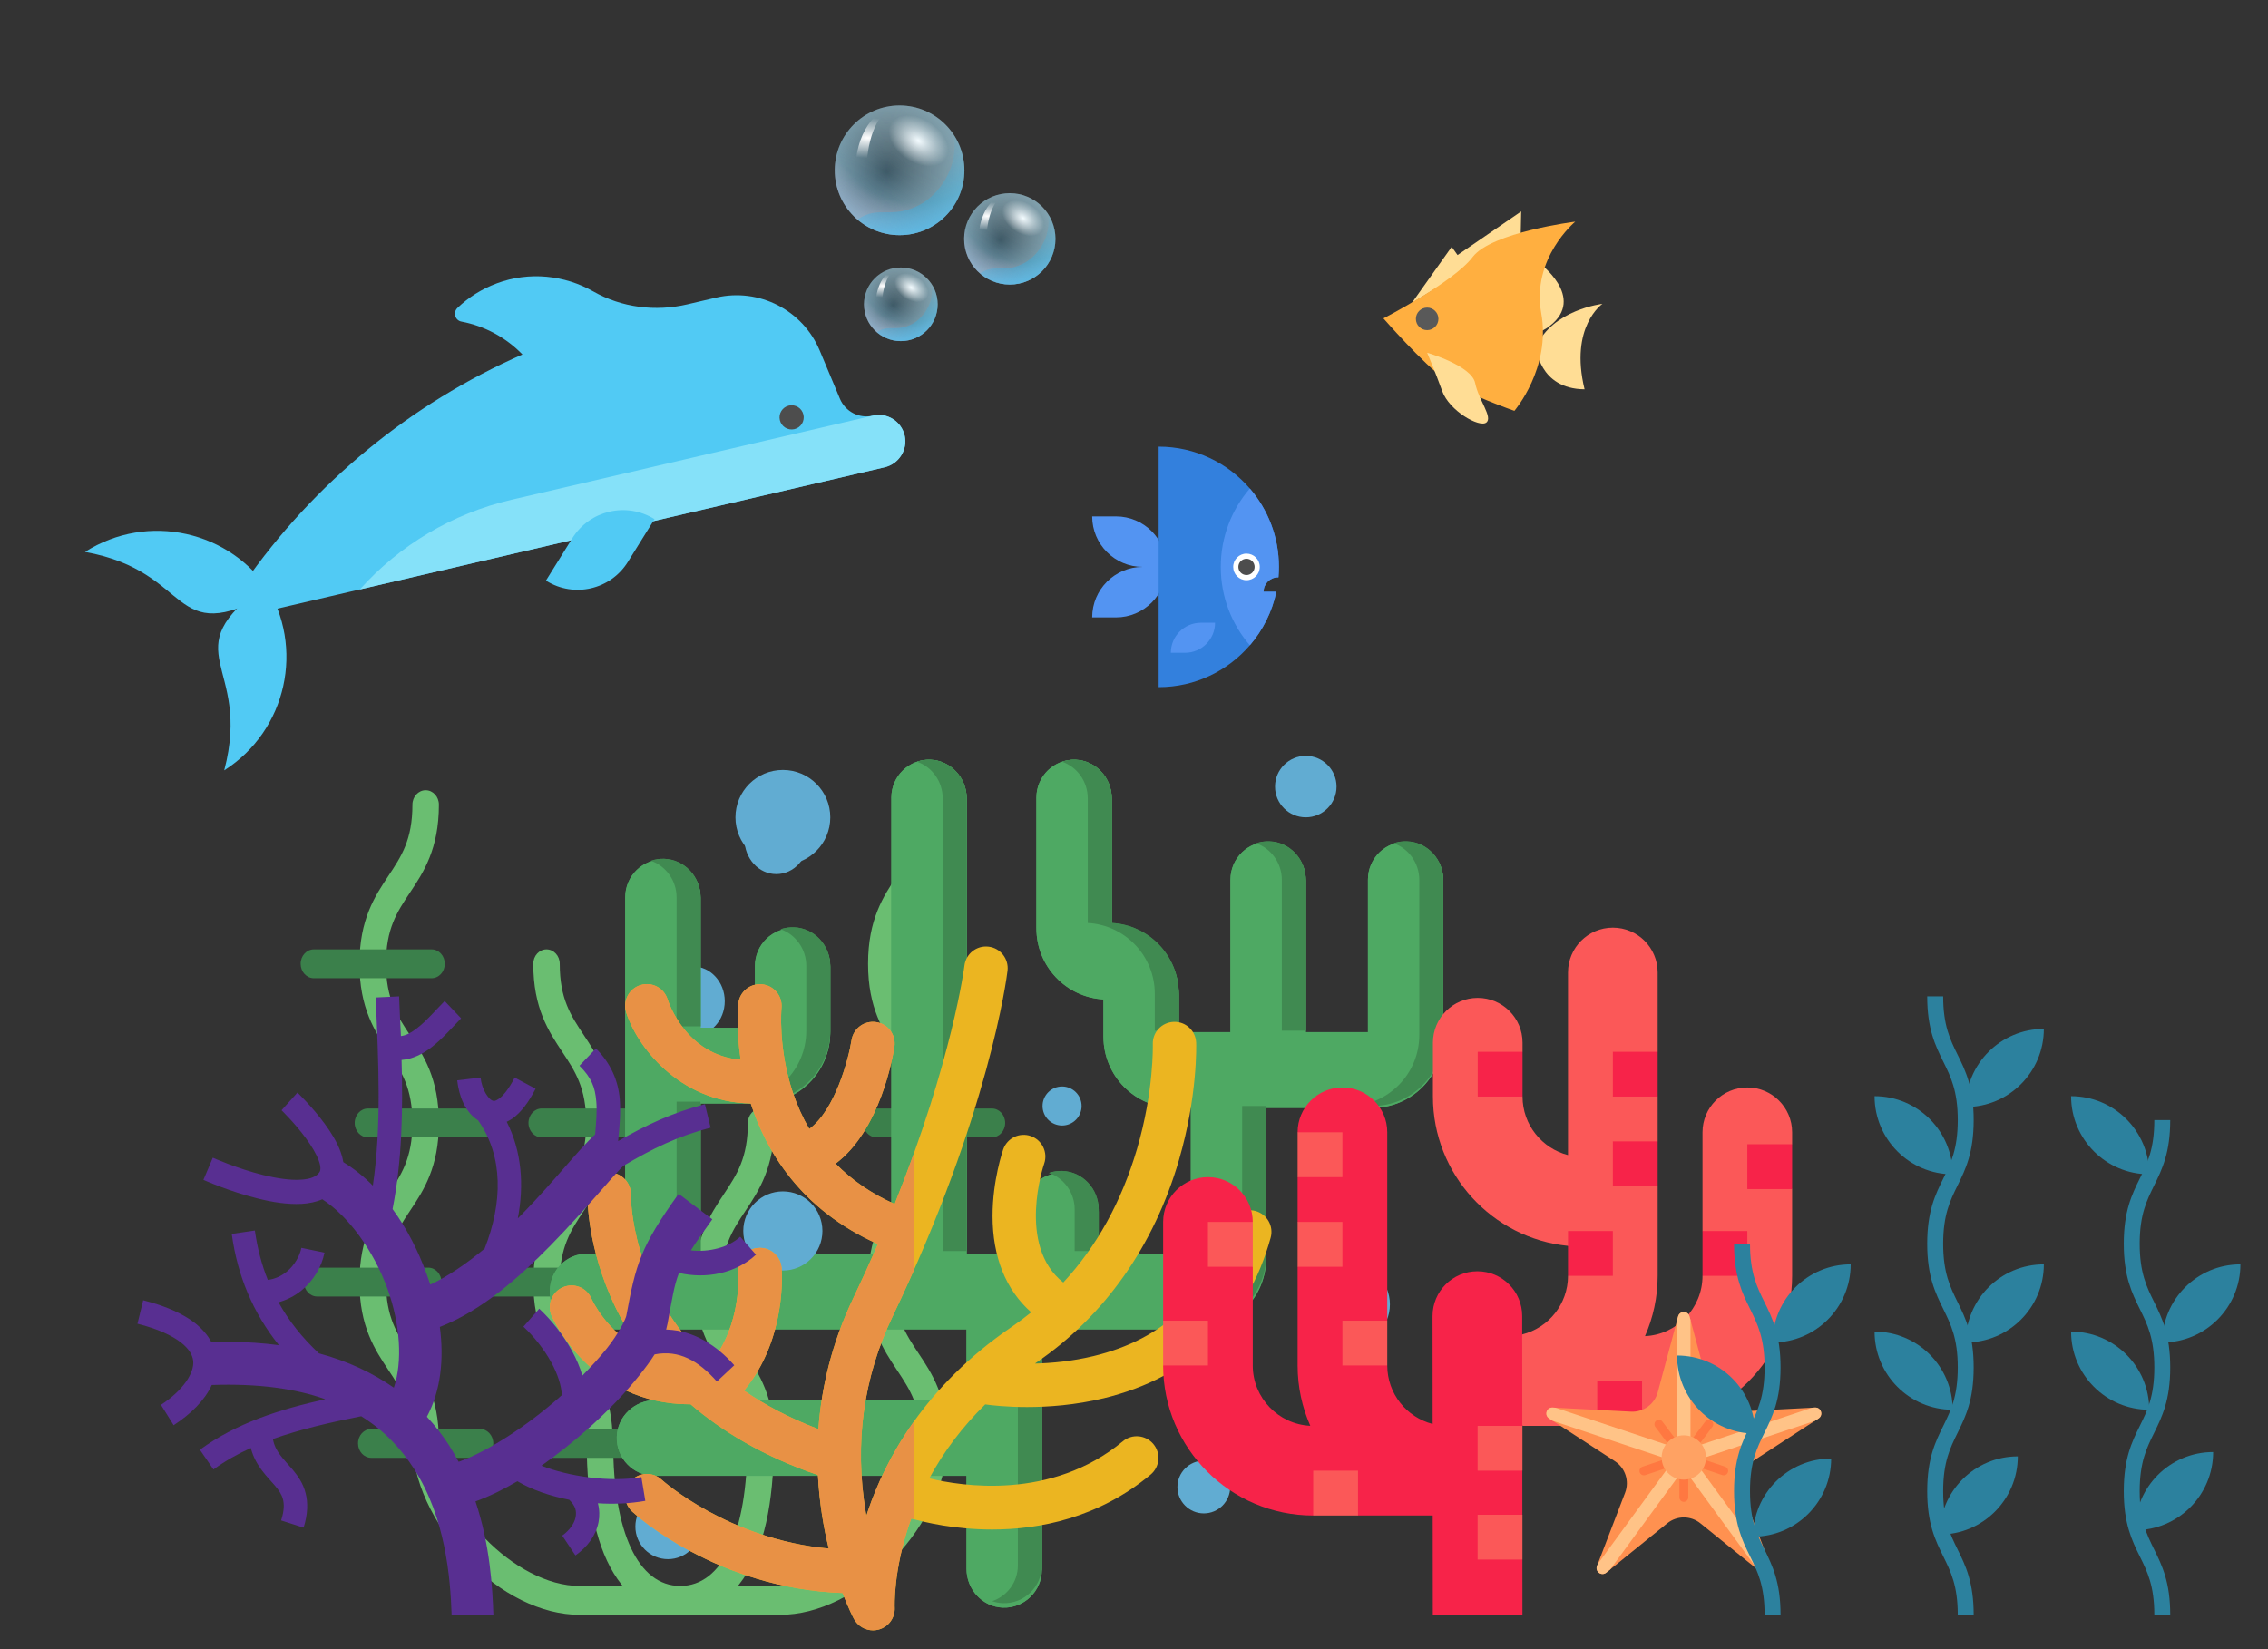<svg width="66" height="48" viewBox="0 0 66 48" fill="none" xmlns="http://www.w3.org/2000/svg">
<rect x="0" y="0" width="66" height="48" fill="#333333" stroke="none"/>
<g clip-path="url(#clip0_55_680)">
<path d="M20.165 30.15C20.676 30.15 21.091 29.698 21.091 29.14C21.091 28.582 20.676 28.129 20.165 28.129C19.653 28.129 19.238 28.582 19.238 29.14C19.238 29.698 19.653 30.15 20.165 30.15Z" fill="#61ACD2"/>
<path d="M22.592 25.441C23.103 25.441 23.518 24.989 23.518 24.431C23.518 23.872 23.103 23.42 22.592 23.42C22.08 23.42 21.665 23.872 21.665 24.431C21.665 24.989 22.08 25.441 22.592 25.441Z" fill="#61ACD2"/>
<path d="M22.148 42.368C21.936 42.368 21.763 42.18 21.763 41.948C21.763 40.926 21.44 40.441 21.066 39.879C20.671 39.284 20.223 38.611 20.223 37.316C20.223 36.022 20.671 35.348 21.066 34.754C21.44 34.191 21.763 33.706 21.763 32.684C21.763 32.452 21.936 32.264 22.148 32.264C22.361 32.264 22.533 32.452 22.533 32.684C22.533 33.979 22.085 34.653 21.69 35.247C21.316 35.809 20.993 36.295 20.993 37.316C20.993 38.338 21.316 38.823 21.69 39.385C22.085 39.98 22.533 40.654 22.533 41.948C22.533 42.18 22.361 42.368 22.148 42.368Z" fill="#6ABE71"/>
<path d="M17.444 42.368C17.232 42.368 17.059 42.18 17.059 41.948C17.059 40.926 16.736 40.441 16.362 39.879C15.967 39.284 15.519 38.611 15.519 37.316C15.519 36.022 15.967 35.348 16.362 34.754C16.736 34.191 17.059 33.706 17.059 32.684C17.059 31.663 16.736 31.177 16.362 30.615C15.967 30.02 15.519 29.347 15.519 28.052C15.519 27.82 15.691 27.632 15.904 27.632C16.116 27.632 16.289 27.82 16.289 28.052C16.289 29.074 16.612 29.559 16.986 30.122C17.381 30.716 17.829 31.39 17.829 32.684C17.829 33.979 17.381 34.653 16.986 35.247C16.612 35.809 16.289 36.295 16.289 37.316C16.289 38.338 16.612 38.823 16.986 39.385C17.381 39.98 17.829 40.654 17.829 41.948C17.829 42.18 17.657 42.368 17.444 42.368Z" fill="#6ABE71"/>
<path d="M12.387 42.368C12.174 42.368 12.002 42.18 12.002 41.948C12.002 40.926 11.679 40.441 11.305 39.879C10.909 39.284 10.461 38.611 10.461 37.316C10.461 36.022 10.909 35.348 11.305 34.754C11.679 34.191 12.002 33.706 12.002 32.684C12.002 31.663 11.679 31.177 11.305 30.615C10.909 30.02 10.461 29.347 10.461 28.052C10.461 26.758 10.909 26.084 11.305 25.489C11.679 24.927 12.002 24.442 12.002 23.42C12.002 23.188 12.174 23 12.387 23C12.6 23 12.772 23.188 12.772 23.42C12.772 24.714 12.324 25.388 11.928 25.983C11.554 26.545 11.232 27.03 11.232 28.052C11.232 29.074 11.554 29.559 11.928 30.122C12.324 30.716 12.772 31.39 12.772 32.684C12.772 33.979 12.324 34.653 11.928 35.247C11.554 35.809 11.232 36.295 11.232 37.316C11.232 38.338 11.554 38.823 11.928 39.385C12.324 39.98 12.772 40.654 12.772 41.948C12.772 42.18 12.6 42.368 12.387 42.368Z" fill="#6ABE71"/>
<path d="M22.706 47H16.866C15.764 47 14.561 46.406 13.566 45.369C12.587 44.349 12.002 43.07 12.002 41.948C12.002 41.716 12.174 41.528 12.387 41.528C12.6 41.528 12.772 41.716 12.772 41.948C12.772 43.877 14.991 46.16 16.866 46.16H22.706C22.919 46.16 23.092 46.348 23.092 46.58C23.092 46.812 22.919 47 22.706 47Z" fill="#6ABE71"/>
<path d="M27.186 42.368C26.973 42.368 26.801 42.18 26.801 41.948C26.801 40.926 26.478 40.441 26.104 39.879C25.709 39.284 25.261 38.611 25.261 37.316C25.261 36.022 25.709 35.348 26.104 34.754C26.478 34.191 26.801 33.706 26.801 32.684C26.801 31.663 26.478 31.177 26.104 30.615C25.709 30.02 25.261 29.347 25.261 28.052C25.261 26.758 25.709 26.084 26.104 25.489C26.478 24.927 26.801 24.442 26.801 23.42C26.801 23.188 26.973 23 27.186 23C27.399 23 27.571 23.188 27.571 23.42C27.571 24.714 27.123 25.388 26.727 25.983C26.354 26.545 26.031 27.03 26.031 28.052C26.031 29.074 26.354 29.559 26.727 30.122C27.123 30.716 27.571 31.39 27.571 32.684C27.571 33.979 27.123 34.653 26.727 35.247C26.354 35.809 26.031 36.295 26.031 37.316C26.031 38.338 26.354 38.823 26.727 39.385C27.123 39.98 27.571 40.654 27.571 41.948C27.571 42.18 27.399 42.368 27.186 42.368Z" fill="#6ABE71"/>
<path d="M22.706 47C22.494 47 22.321 46.812 22.321 46.58C22.321 46.348 22.494 46.16 22.706 46.16C24.581 46.16 26.801 43.877 26.801 41.948C26.801 41.716 26.973 41.528 27.186 41.528C27.399 41.528 27.571 41.716 27.571 41.948C27.571 43.07 26.986 44.349 26.006 45.369C25.012 46.406 23.809 47 22.706 47Z" fill="#6ABE71"/>
<path d="M19.796 47C19.584 47 19.411 46.812 19.411 46.58C19.411 46.348 19.584 46.16 19.796 46.16C21.019 46.16 21.748 44.605 21.748 42.001C21.748 41.769 21.921 41.581 22.133 41.581C22.346 41.581 22.518 41.769 22.518 42.001C22.518 43.769 22.219 45.1 21.627 45.955C20.998 46.864 20.21 47 19.796 47Z" fill="#6ABE71"/>
<path d="M19.796 47C19.382 47 18.594 46.864 17.966 45.955C17.374 45.1 17.074 43.769 17.074 42.001C17.074 41.769 17.246 41.581 17.459 41.581C17.672 41.581 17.844 41.769 17.844 42.001C17.844 44.605 18.574 46.16 19.796 46.16C20.009 46.16 20.181 46.348 20.181 46.58C20.181 46.812 20.009 47 19.796 47Z" fill="#6ABE71"/>
<path d="M13.97 42.431H10.804C10.591 42.431 10.419 42.243 10.419 42.011C10.419 41.779 10.591 41.591 10.804 41.591H13.97C14.182 41.591 14.355 41.779 14.355 42.011C14.355 42.243 14.182 42.431 13.97 42.431Z" fill="#3B804B"/>
<path d="M12.462 37.736H9.231C9.018 37.736 8.846 37.548 8.846 37.316C8.846 37.084 9.018 36.896 9.231 36.896H12.462C12.674 36.896 12.847 37.084 12.847 37.316C12.847 37.548 12.674 37.736 12.462 37.736Z" fill="#3B804B"/>
<path d="M14.067 33.104H10.707C10.494 33.104 10.322 32.916 10.322 32.684C10.322 32.452 10.494 32.264 10.707 32.264H14.067C14.28 32.264 14.452 32.452 14.452 32.684C14.452 32.916 14.28 33.104 14.067 33.104Z" fill="#3B804B"/>
<path d="M12.559 28.472H9.134C8.921 28.472 8.749 28.284 8.749 28.052C8.749 27.82 8.921 27.632 9.134 27.632H12.559C12.772 27.632 12.944 27.82 12.944 28.052C12.944 28.284 12.772 28.472 12.559 28.472Z" fill="#3B804B"/>
<path d="M23.731 42.431H20.566C20.353 42.431 20.18 42.243 20.18 42.011C20.18 41.779 20.353 41.591 20.566 41.591H23.731C23.944 41.591 24.116 41.779 24.116 42.011C24.116 42.243 23.944 42.431 23.731 42.431Z" fill="#3B804B"/>
<path d="M22.223 37.736H18.992C18.78 37.736 18.607 37.548 18.607 37.316C18.607 37.084 18.78 36.896 18.992 36.896H22.223C22.436 36.896 22.608 37.084 22.608 37.316C22.608 37.548 22.436 37.736 22.223 37.736Z" fill="#3B804B"/>
<path d="M19.027 42.431H15.861C15.649 42.431 15.476 42.243 15.476 42.011C15.476 41.779 15.649 41.591 15.861 41.591H19.027C19.24 41.591 19.412 41.779 19.412 42.011C19.412 42.243 19.24 42.431 19.027 42.431Z" fill="#3B804B"/>
<path d="M17.519 37.736H14.288C14.076 37.736 13.903 37.548 13.903 37.316C13.903 37.084 14.076 36.896 14.288 36.896H17.519C17.732 36.896 17.904 37.084 17.904 37.316C17.904 37.548 17.732 37.736 17.519 37.736Z" fill="#3B804B"/>
<path d="M19.124 33.104H15.764C15.551 33.104 15.379 32.916 15.379 32.684C15.379 32.452 15.551 32.264 15.764 32.264H19.124C19.337 32.264 19.509 32.452 19.509 32.684C19.509 32.916 19.337 33.104 19.124 33.104Z" fill="#3B804B"/>
<path d="M28.769 42.431H25.603C25.39 42.431 25.218 42.243 25.218 42.011C25.218 41.779 25.39 41.591 25.603 41.591H28.769C28.982 41.591 29.154 41.779 29.154 42.011C29.154 42.243 28.982 42.431 28.769 42.431Z" fill="#3B804B"/>
<path d="M27.261 37.736H24.03C23.818 37.736 23.645 37.548 23.645 37.316C23.645 37.084 23.818 36.896 24.03 36.896H27.261C27.474 36.896 27.646 37.084 27.646 37.316C27.646 37.548 27.474 37.736 27.261 37.736Z" fill="#3B804B"/>
<path d="M28.866 33.104H25.506C25.293 33.104 25.121 32.916 25.121 32.684C25.121 32.452 25.293 32.264 25.506 32.264H28.866C29.079 32.264 29.251 32.452 29.251 32.684C29.251 32.916 29.079 33.104 28.866 33.104Z" fill="#3B804B"/>
<path d="M28.672 42.431H25.506C25.293 42.431 25.121 42.243 25.121 42.011C25.121 41.779 25.293 41.591 25.506 41.591H28.672C28.884 41.591 29.057 41.779 29.057 42.011C29.057 42.243 28.884 42.431 28.672 42.431Z" fill="#3B804B"/>
<path d="M27.164 37.736H23.933C23.72 37.736 23.548 37.548 23.548 37.316C23.548 37.084 23.72 36.896 23.933 36.896H27.164C27.376 36.896 27.549 37.084 27.549 37.316C27.549 37.548 27.376 37.736 27.164 37.736Z" fill="#3B804B"/>
</g>
<path d="M16 37.601C16 38.204 16.486 38.692 17.085 38.692H27.441H28.126V40.751H19.07C18.476 40.751 17.97 41.216 17.949 41.813C17.927 42.44 18.426 42.955 19.044 42.955H28.126V45.663C28.126 46.261 28.588 46.769 29.182 46.791C29.805 46.813 30.318 46.311 30.318 45.69V38.692H34.784C35.922 38.692 36.846 37.764 36.846 36.62V32.246H39.938C41.077 32.246 42 31.318 42 30.173V25.629C42 25.031 41.538 24.523 40.944 24.501C40.32 24.479 39.808 24.98 39.808 25.602V30.042H37.999V25.629C37.999 25.031 37.537 24.523 36.943 24.501C36.32 24.479 35.807 24.98 35.807 25.602V30.042H34.303V28.96C34.303 27.855 33.438 26.949 32.352 26.891V23.241C32.352 22.644 31.89 22.135 31.296 22.114C30.672 22.092 30.16 22.593 30.16 23.215V27.019C30.16 28.124 31.025 29.03 32.111 29.088V30.173C32.111 31.318 33.034 32.246 34.172 32.246H34.654V36.489H31.972V35.272C31.972 34.675 31.51 34.166 30.916 34.145C30.292 34.123 29.78 34.624 29.78 35.246V36.489H28.256H28.131V23.241C28.131 22.644 27.668 22.135 27.074 22.114C26.451 22.092 25.939 22.593 25.939 23.215V36.489H20.387V32.118H22.099C23.238 32.118 24.161 31.19 24.161 30.045V28.144C24.161 27.546 23.699 27.038 23.105 27.016C22.482 26.994 21.969 27.495 21.969 28.117V29.914H20.387V26.14C20.387 25.543 19.925 25.034 19.331 25.013C18.707 24.991 18.195 25.492 18.195 26.114V36.489H17.085C16.486 36.489 16 36.977 16 37.579V37.601Z" fill="#4EA963"/>
<path d="M20.387 32.064H19.689V36.413H20.387V32.064Z" fill="#408A51"/>
<path d="M37.302 25.608V29.999H37.999V25.608C37.999 25.014 37.537 24.508 36.943 24.487C36.806 24.482 36.676 24.503 36.554 24.544C36.992 24.695 37.302 25.122 37.302 25.608Z" fill="#408A51"/>
<path d="M31.274 35.202V36.412H31.972V35.202C31.972 34.608 31.509 34.102 30.916 34.081C30.779 34.076 30.648 34.097 30.526 34.138C30.964 34.289 31.274 34.716 31.274 35.202Z" fill="#408A51"/>
<path d="M27.433 23.234V36.412H27.558H28.13V23.234C28.13 22.639 27.668 22.133 27.074 22.112C26.938 22.107 26.807 22.129 26.685 22.17C27.123 22.32 27.433 22.747 27.433 23.234Z" fill="#408A51"/>
<path d="M31.654 23.234V26.864C32.74 26.922 33.605 27.823 33.605 28.922V29.999H34.303V28.922C34.303 27.823 33.437 26.922 32.352 26.864V23.234C32.352 22.639 31.89 22.133 31.296 22.112C31.159 22.107 31.029 22.129 30.907 22.17C31.345 22.32 31.654 22.747 31.654 23.234Z" fill="#408A51"/>
<path d="M36.148 36.543C36.148 37.681 35.225 38.604 34.086 38.604H34.784C35.922 38.604 36.846 37.681 36.846 36.543V32.191H36.148V36.543Z" fill="#408A51"/>
<path d="M40.944 24.487C40.807 24.482 40.676 24.503 40.555 24.544C40.993 24.695 41.302 25.122 41.302 25.608V30.129C41.302 31.268 40.379 32.191 39.241 32.191H39.938C41.077 32.191 42 31.268 42 30.129V25.608C42 25.014 41.538 24.508 40.944 24.487Z" fill="#408A51"/>
<path d="M23.463 28.11V30.002C23.463 31.141 22.54 32.064 21.402 32.064H22.099C23.238 32.064 24.161 31.141 24.161 30.002V28.11C24.161 27.516 23.699 27.01 23.105 26.989C22.968 26.984 22.838 27.006 22.716 27.046C23.154 27.197 23.463 27.624 23.463 28.11Z" fill="#408A51"/>
<path d="M19.689 26.117V29.872H20.387V26.117C20.387 25.523 19.925 25.017 19.331 24.996C19.194 24.991 19.063 25.012 18.942 25.053C19.379 25.204 19.689 25.631 19.689 26.117Z" fill="#408A51"/>
<path d="M29.62 45.566C29.62 46.049 29.307 46.457 28.873 46.603C28.971 46.637 29.074 46.657 29.182 46.661C29.805 46.683 30.318 46.184 30.318 45.566V38.604H29.62V45.566Z" fill="#408A51"/>
<path d="M16 37.601C16 38.204 16.486 38.692 17.085 38.692H27.441H28.126V40.751H19.07C18.476 40.751 17.97 41.216 17.949 41.813C17.927 42.44 18.426 42.955 19.044 42.955H28.126V45.663C28.126 46.261 28.588 46.769 29.182 46.791C29.805 46.813 30.318 46.311 30.318 45.69V38.692H34.784C35.922 38.692 36.846 37.764 36.846 36.62V32.246H39.938C41.077 32.246 42 31.318 42 30.173V25.629C42 25.031 41.538 24.523 40.944 24.501C40.32 24.479 39.808 24.98 39.808 25.602V30.042H37.999V25.629C37.999 25.031 37.537 24.523 36.943 24.501C36.32 24.479 35.807 24.98 35.807 25.602V30.042H34.303V28.96C34.303 27.855 33.438 26.949 32.352 26.891V23.241C32.352 22.644 31.89 22.135 31.296 22.114C30.672 22.092 30.16 22.593 30.16 23.215V27.019C30.16 28.124 31.025 29.03 32.111 29.088V30.173C32.111 31.318 33.034 32.246 34.172 32.246H34.654V36.489H31.972V35.272C31.972 34.675 31.51 34.166 30.916 34.145C30.292 34.123 29.78 34.624 29.78 35.246V36.489H28.256H28.131V23.241C28.131 22.644 27.668 22.135 27.074 22.114C26.451 22.092 25.939 22.593 25.939 23.215V36.489H20.387V32.118H22.099C23.238 32.118 24.161 31.19 24.161 30.045V28.144C24.161 27.546 23.699 27.038 23.105 27.016C22.482 26.994 21.969 27.495 21.969 28.117V29.914H20.387V26.14C20.387 25.543 19.925 25.034 19.331 25.013C18.707 24.991 18.195 25.492 18.195 26.114V36.489H17.085C16.486 36.489 16 36.977 16 37.579V37.601Z" fill="#4EA963"/>
<path d="M20.387 32.064H19.689V36.413H20.387V32.064Z" fill="#408A51"/>
<path d="M37.302 25.608V29.999H37.999V25.608C37.999 25.014 37.537 24.508 36.943 24.487C36.806 24.482 36.676 24.503 36.554 24.544C36.992 24.695 37.302 25.122 37.302 25.608Z" fill="#408A51"/>
<path d="M31.274 35.202V36.412H31.972V35.202C31.972 34.608 31.509 34.102 30.916 34.081C30.779 34.076 30.648 34.097 30.526 34.138C30.964 34.289 31.274 34.716 31.274 35.202Z" fill="#408A51"/>
<path d="M27.433 23.234V36.412H27.558H28.13V23.234C28.13 22.639 27.668 22.133 27.074 22.112C26.938 22.107 26.807 22.129 26.685 22.17C27.123 22.32 27.433 22.747 27.433 23.234Z" fill="#408A51"/>
<path d="M31.654 23.234V26.864C32.74 26.922 33.605 27.823 33.605 28.922V29.999H34.303V28.922C34.303 27.823 33.437 26.922 32.352 26.864V23.234C32.352 22.639 31.89 22.133 31.296 22.112C31.159 22.107 31.029 22.129 30.907 22.17C31.345 22.32 31.654 22.747 31.654 23.234Z" fill="#408A51"/>
<path d="M36.148 36.543C36.148 37.681 35.225 38.604 34.086 38.604H34.784C35.922 38.604 36.846 37.681 36.846 36.543V32.191H36.148V36.543Z" fill="#408A51"/>
<path d="M40.944 24.487C40.807 24.482 40.676 24.503 40.555 24.544C40.993 24.695 41.302 25.122 41.302 25.608V30.129C41.302 31.268 40.379 32.191 39.241 32.191H39.938C41.077 32.191 42 31.268 42 30.129V25.608C42 25.014 41.538 24.508 40.944 24.487Z" fill="#408A51"/>
<path d="M23.463 28.11V30.002C23.463 31.141 22.54 32.064 21.402 32.064H22.099C23.238 32.064 24.161 31.141 24.161 30.002V28.11C24.161 27.516 23.699 27.01 23.105 26.989C22.968 26.984 22.838 27.006 22.716 27.046C23.154 27.197 23.463 27.624 23.463 28.11Z" fill="#408A51"/>
<path d="M19.689 26.117V29.872H20.387V26.117C20.387 25.523 19.925 25.017 19.331 24.996C19.194 24.991 19.063 25.012 18.942 25.053C19.379 25.204 19.689 25.631 19.689 26.117Z" fill="#408A51"/>
<path d="M29.62 45.566C29.62 46.049 29.307 46.457 28.873 46.603C28.971 46.637 29.074 46.657 29.182 46.661C29.805 46.683 30.318 46.184 30.318 45.566V38.604H29.62V45.566Z" fill="#408A51"/>
<path d="M22.782 25.169C23.544 25.169 24.162 24.552 24.162 23.79C24.162 23.027 23.544 22.41 22.782 22.41C22.02 22.41 21.402 23.027 21.402 23.79C21.402 24.552 22.02 25.169 22.782 25.169Z" fill="#61ACD2"/>
<path d="M35.032 44.048C35.455 44.048 35.799 43.704 35.799 43.281C35.799 42.857 35.455 42.513 35.032 42.513C34.608 42.513 34.264 42.857 34.264 43.281C34.264 43.704 34.608 44.048 35.032 44.048Z" fill="#61ACD2"/>
<path d="M30.907 32.759C31.22 32.759 31.475 32.505 31.475 32.191C31.475 31.878 31.22 31.623 30.907 31.623C30.593 31.623 30.339 31.878 30.339 32.191C30.339 32.505 30.593 32.759 30.907 32.759Z" fill="#61ACD2"/>
<path d="M37.999 23.789C38.493 23.789 38.894 23.389 38.894 22.895C38.894 22.401 38.493 22 37.999 22C37.505 22 37.104 22.401 37.104 22.895C37.104 23.389 37.505 23.789 37.999 23.789Z" fill="#61ACD2"/>
<path d="M19.438 45.38C19.962 45.38 20.387 44.955 20.387 44.431C20.387 43.907 19.962 43.483 19.438 43.483C18.914 43.483 18.49 43.907 18.49 44.431C18.49 44.955 18.914 45.38 19.438 45.38Z" fill="#61ACD2"/>
<path d="M39.241 39.171C39.907 39.171 40.447 38.631 40.447 37.965C40.447 37.299 39.907 36.759 39.241 36.759C38.575 36.759 38.035 37.299 38.035 37.965C38.035 38.631 38.575 39.171 39.241 39.171Z" fill="#61ACD2"/>
<path d="M22.782 36.98C23.418 36.98 23.933 36.464 23.933 35.828C23.933 35.192 23.418 34.676 22.782 34.676C22.145 34.676 21.63 35.192 21.63 35.828C21.63 36.464 22.145 36.98 22.782 36.98Z" fill="#61ACD2"/>
<g clip-path="url(#clip1_55_680)">
<path d="M16.379 37.468C16.699 37.328 17.07 37.473 17.209 37.793C17.233 37.846 17.65 38.75 18.628 39.262C18.336 38.85 18.105 38.447 17.924 38.075C17.064 36.303 17.095 34.804 17.097 34.741C17.107 34.392 17.397 34.116 17.746 34.127C18.094 34.137 18.369 34.428 18.359 34.776C18.358 34.813 18.323 37.475 20.669 39.683C21.602 38.571 21.487 37.03 21.485 37.007C21.455 36.66 21.71 36.355 22.056 36.323C22.404 36.291 22.711 36.547 22.743 36.894C22.751 36.981 22.913 38.955 21.652 40.475C22.255 40.891 22.971 41.273 23.816 41.595C23.902 40.412 24.194 39.114 24.834 37.776C25.091 37.237 25.329 36.715 25.549 36.209C23.282 35.206 22.288 33.471 21.854 32.138C21.852 32.13 21.85 32.123 21.847 32.116C19.737 32.08 18.508 30.405 18.221 29.46C18.119 29.127 18.307 28.772 18.64 28.671C18.974 28.569 19.326 28.756 19.428 29.089C19.45 29.161 19.961 30.711 21.553 30.845C21.417 29.916 21.482 29.25 21.486 29.211C21.522 28.865 21.831 28.614 22.177 28.649C22.524 28.684 22.776 28.993 22.742 29.34C22.741 29.351 22.636 30.491 23.069 31.79C23.197 32.174 23.359 32.53 23.551 32.86C24.301 32.306 24.693 30.829 24.78 30.276C24.833 29.932 25.154 29.696 25.499 29.749C25.844 29.801 26.081 30.124 26.028 30.468C25.984 30.752 25.616 32.897 24.316 33.868C24.789 34.35 25.363 34.743 26.035 35.043C27.714 30.859 28.062 28.136 28.066 28.104C28.108 27.758 28.422 27.512 28.768 27.553C29.115 27.594 29.361 27.909 29.32 28.255C29.3 28.422 28.795 32.421 25.973 38.321C25.123 40.097 24.861 42.011 25.193 44.01C25.199 44.046 25.205 44.082 25.212 44.117C25.227 44.068 25.244 44.018 25.261 43.968C25.763 42.487 26.895 40.358 29.436 38.623C29.634 38.488 29.825 38.345 30.009 38.196C29.271 37.544 28.884 36.587 28.884 35.39C28.884 34.354 29.181 33.491 29.194 33.454C29.308 33.125 29.668 32.951 29.997 33.066C30.327 33.181 30.5 33.541 30.386 33.87C30.377 33.895 29.577 36.252 30.942 37.328C31.917 36.274 32.635 34.977 33.085 33.45C33.584 31.759 33.547 30.407 33.547 30.395C33.535 30.046 33.808 29.754 34.156 29.742C34.505 29.728 34.797 30.002 34.809 30.351C34.811 30.413 34.855 31.885 34.309 33.762C33.583 36.262 32.144 38.304 30.148 39.666C30.138 39.673 30.128 39.68 30.118 39.687C30.612 39.675 31.204 39.619 31.822 39.47C33.88 38.973 35.205 37.7 35.76 35.688C35.852 35.352 36.2 35.154 36.536 35.247C36.872 35.339 37.07 35.687 36.977 36.023C36.301 38.477 34.621 40.093 32.118 40.697C31.29 40.897 30.505 40.953 29.886 40.953C29.287 40.953 28.845 40.901 28.67 40.876C28.009 41.526 27.466 42.245 27.043 43.028C27.963 43.252 30.589 43.682 32.676 41.949C32.944 41.726 33.342 41.763 33.565 42.031C33.788 42.299 33.751 42.697 33.483 42.92C31.958 44.187 30.244 44.517 28.872 44.517C27.788 44.517 26.918 44.311 26.52 44.197C26.505 44.238 26.489 44.278 26.475 44.319C25.99 45.719 26.036 46.776 26.036 46.785C26.053 47.081 25.861 47.349 25.576 47.428C25.519 47.444 25.462 47.452 25.406 47.452C25.177 47.452 24.96 47.326 24.848 47.116C24.826 47.074 24.688 46.808 24.519 46.365C20.865 46.235 18.503 44.093 18.396 43.994C18.141 43.758 18.125 43.36 18.36 43.104C18.596 42.848 18.995 42.831 19.252 43.066C19.274 43.086 21.189 44.805 24.117 45.072C23.967 44.462 23.843 43.738 23.802 42.932C22.215 42.39 21.011 41.658 20.098 40.873C20.093 40.873 20.087 40.873 20.082 40.873C17.205 40.873 16.099 38.406 16.053 38.3C15.914 37.98 16.059 37.607 16.379 37.468Z" fill="#EBB521"/>
<path d="M16.379 37.468C16.699 37.328 17.07 37.473 17.209 37.793C17.233 37.846 17.65 38.75 18.628 39.262C18.336 38.85 18.105 38.447 17.924 38.075C17.064 36.303 17.095 34.804 17.097 34.741C17.107 34.392 17.397 34.116 17.746 34.127C18.094 34.137 18.369 34.428 18.359 34.776C18.358 34.813 18.323 37.475 20.669 39.683C21.602 38.571 21.487 37.03 21.485 37.007C21.455 36.66 21.71 36.355 22.056 36.323C22.404 36.291 22.711 36.547 22.743 36.894C22.751 36.981 22.913 38.955 21.652 40.475C22.255 40.891 22.971 41.273 23.816 41.595C23.902 40.412 24.194 39.114 24.834 37.776C25.092 37.237 25.329 36.715 25.549 36.209C23.282 35.206 22.288 33.471 21.854 32.138C21.852 32.131 21.85 32.123 21.847 32.116C19.737 32.08 18.508 30.405 18.221 29.46C18.119 29.127 18.307 28.772 18.64 28.671C18.974 28.569 19.326 28.756 19.428 29.089C19.45 29.161 19.961 30.711 21.553 30.845C21.417 29.916 21.482 29.25 21.486 29.211C21.522 28.865 21.831 28.614 22.177 28.649C22.524 28.684 22.776 28.993 22.742 29.34C22.741 29.351 22.636 30.491 23.069 31.79C23.197 32.174 23.359 32.53 23.551 32.86C24.301 32.306 24.693 30.829 24.78 30.276C24.833 29.932 25.154 29.696 25.499 29.749C25.844 29.801 26.081 30.124 26.028 30.468C25.984 30.752 25.616 32.897 24.316 33.868C24.789 34.35 25.363 34.743 26.035 35.044C26.239 34.536 26.423 34.051 26.589 33.589V36.983C26.397 37.417 26.192 37.863 25.973 38.321C25.123 40.097 24.861 42.011 25.193 44.01C25.199 44.046 25.205 44.082 25.211 44.118C25.227 44.068 25.244 44.018 25.261 43.968C25.512 43.225 25.922 42.321 26.589 41.384V44.217C26.565 44.21 26.541 44.204 26.52 44.197C26.505 44.238 26.489 44.278 26.475 44.319C25.99 45.719 26.036 46.776 26.036 46.785C26.053 47.081 25.861 47.349 25.576 47.428C25.519 47.444 25.462 47.452 25.406 47.452C25.177 47.452 24.96 47.326 24.848 47.116C24.826 47.074 24.688 46.808 24.519 46.365C20.865 46.235 18.503 44.093 18.396 43.994C18.141 43.758 18.125 43.36 18.36 43.104C18.596 42.848 18.995 42.831 19.252 43.066C19.274 43.086 21.189 44.805 24.117 45.072C23.967 44.462 23.843 43.738 23.802 42.932C22.215 42.39 21.011 41.658 20.098 40.873C20.093 40.873 20.087 40.873 20.082 40.873C17.205 40.873 16.099 38.406 16.053 38.3C15.914 37.98 16.059 37.607 16.379 37.468Z" fill="#E89145"/>
</g>
<g clip-path="url(#clip2_55_680)">
<path d="M43.003 29.044C43.723 29.044 44.307 29.628 44.307 30.348V30.613L43.652 31.275L44.307 31.917C44.307 32.736 44.871 33.426 45.63 33.62V28.304C45.63 27.584 46.214 27 46.935 27C47.655 27 48.239 27.584 48.239 28.304V30.613L47.594 31.275L48.239 31.917V33.221L47.536 33.884L48.239 34.526V37.134C48.239 37.758 48.107 38.352 47.87 38.89C48.8 38.846 49.544 38.075 49.544 37.134L50.174 36.522L49.544 35.83V32.956C49.544 32.236 50.127 31.652 50.848 31.652C51.568 31.652 52.152 32.236 52.152 32.956V33.304L51.478 33.971L52.152 34.609V37.134C52.152 39.542 50.193 41.501 47.785 41.501L47.13 40.898L46.481 41.501H44.304L44.304 41.48C44.303 41.48 44.301 41.48 44.3 41.48L42.928 40.145L44.297 38.84C45.062 38.649 45.63 37.957 45.63 37.134L46.29 36.551L45.63 36.262C43.426 36.043 41.699 34.178 41.699 31.917V30.348C41.699 29.628 42.282 29.044 43.003 29.044Z" fill="#FB5858"/>
<path d="M35.152 34.261C35.873 34.261 36.456 34.845 36.456 35.565L35.739 36.261L36.456 36.87V39.743C36.456 40.684 37.2 41.454 38.13 41.499C37.893 40.961 37.761 40.367 37.761 39.743V36.87L38.348 36.261L37.761 35.565V34.261L38.377 33.681L37.761 32.956C37.761 32.236 38.345 31.652 39.065 31.652C39.786 31.652 40.37 32.236 40.37 32.956V38.438L39.71 39.101L40.37 39.743C40.37 40.562 40.932 41.251 41.691 41.446L41.688 38.305C41.688 37.585 42.272 37.001 42.993 37.001C43.713 37.001 44.297 37.585 44.297 38.305L44.297 38.84L44.297 38.892C44.297 38.892 44.298 39.144 44.298 39.144L44.3 41.48V41.501H44.304L43.507 42.174L44.304 42.805H44.301L44.302 44.088H44.304L43.623 44.783L44.304 45.392H44.303L44.304 47H41.696L41.693 44.11H39.519L38.899 43.478L38.215 44.11C35.807 44.11 33.848 42.151 33.848 39.743L34.464 39.101L33.848 38.438V35.565C33.848 34.845 34.432 34.261 35.152 34.261Z" fill="#F72349"/>
<path d="M43 44.088H44.304V45.392H43V44.088Z" fill="#FB5858"/>
<path d="M38.215 42.805H39.519V44.11H38.215V42.805Z" fill="#FB5858"/>
<path d="M37.761 32.956H39.065V34.261H37.761V32.956Z" fill="#FB5858"/>
<path d="M37.761 35.565H39.065V36.87H37.761V35.565Z" fill="#FB5858"/>
<path d="M35.152 35.565H36.456V36.87H35.152V35.565Z" fill="#FB5858"/>
<path d="M33.848 38.439H35.152V39.743H33.848V38.439Z" fill="#FB5858"/>
<path d="M39.065 38.439H40.37V39.743H39.065V38.439Z" fill="#FB5858"/>
<path d="M43 41.501H44.304V42.805H43V41.501Z" fill="#FB5858"/>
<path d="M46.481 40.197H47.785V41.501H46.481V40.197Z" fill="#F72349"/>
<path d="M49.544 35.83H50.848V37.134H49.544V35.83Z" fill="#F72349"/>
<path d="M43.003 30.613H44.307V31.917H43.003V30.613Z" fill="#F72349"/>
<path d="M46.935 30.613H48.239V31.917H46.935V30.613Z" fill="#F72349"/>
<path d="M46.935 33.221H48.239V34.526H46.935V33.221Z" fill="#F72349"/>
<path d="M45.63 35.83H46.935V37.134H45.63V35.83Z" fill="#F72349"/>
<path d="M50.848 33.304H52.152V34.609H50.848V33.304Z" fill="#F72349"/>
<g clip-path="url(#clip3_55_680)">
<path d="M45.181 40.968L47.462 41.087C47.824 41.106 48.148 40.87 48.242 40.521L48.834 38.315C48.88 38.145 49.12 38.145 49.166 38.315L49.758 40.521C49.852 40.87 50.176 41.106 50.538 41.087L52.819 40.968C52.994 40.959 53.069 41.188 52.921 41.284L51.006 42.529C50.703 42.726 50.579 43.108 50.708 43.445L51.526 45.578C51.589 45.742 51.394 45.884 51.258 45.773L49.482 44.336C49.201 44.109 48.799 44.109 48.518 44.336L46.742 45.773C46.606 45.884 46.411 45.742 46.474 45.578L47.292 43.445C47.421 43.108 47.297 42.726 46.994 42.529L45.079 41.284C44.931 41.188 45.006 40.959 45.181 40.968Z" fill="#FF9150"/>
<path d="M47.798 42.689L48.79 42.356L48.171 41.531C48.128 41.474 48.14 41.393 48.197 41.35C48.254 41.308 48.335 41.319 48.377 41.376L49 42.206L49.623 41.376C49.666 41.319 49.746 41.307 49.803 41.35C49.86 41.393 49.872 41.474 49.829 41.531L49.21 42.356L50.202 42.689C50.27 42.712 50.306 42.785 50.284 42.853C50.266 42.907 50.215 42.941 50.161 42.941C50.148 42.941 50.134 42.938 50.12 42.934L49.129 42.601V43.583C49.129 43.654 49.071 43.712 49 43.712C48.929 43.712 48.871 43.654 48.871 43.583V42.601L47.88 42.934C47.866 42.938 47.852 42.941 47.839 42.941C47.785 42.941 47.734 42.907 47.716 42.853C47.694 42.785 47.73 42.712 47.798 42.689Z" fill="#FF7841"/>
<path d="M45.181 40.968L45.267 40.973L48.61 42.087C48.663 42.025 48.729 41.975 48.806 41.943V38.417L48.834 38.315C48.88 38.145 49.12 38.145 49.166 38.315L49.194 38.417V41.943C49.271 41.975 49.337 42.025 49.39 42.087L52.733 40.973L52.819 40.968C52.994 40.959 53.069 41.188 52.921 41.284L52.814 41.354L49.513 42.454C49.507 42.541 49.481 42.622 49.438 42.692C49.438 42.693 49.439 42.693 49.439 42.694L51.503 45.519L51.526 45.578C51.589 45.742 51.394 45.884 51.258 45.773L51.141 45.679L49.127 42.922C49.126 42.922 49.126 42.921 49.125 42.92C49.085 42.93 49.044 42.937 49 42.937C48.956 42.937 48.915 42.93 48.875 42.92C48.874 42.921 48.874 42.922 48.873 42.922L46.859 45.679L46.742 45.773C46.606 45.884 46.411 45.742 46.474 45.578L46.497 45.519L48.561 42.694C48.561 42.693 48.562 42.693 48.562 42.692C48.519 42.622 48.493 42.541 48.487 42.454L45.186 41.354L45.079 41.284C44.931 41.188 45.006 40.959 45.181 40.968Z" fill="#FFC387"/>
<path d="M49 43.066C48.644 43.066 48.355 42.778 48.355 42.421C48.355 42.065 48.644 41.776 49 41.776C49.356 41.776 49.645 42.065 49.645 42.421C49.645 42.778 49.356 43.066 49 43.066Z" fill="#FFA263"/>
</g>
</g>
<path d="M11.614 29C11.629 29.384 11.648 29.769 11.667 30.155C11.811 30.14 11.96 30.061 12.134 29.928C12.397 29.729 12.666 29.413 12.94 29.136L13.419 29.639C13.176 29.884 12.891 30.224 12.545 30.491C12.305 30.674 12.009 30.826 11.686 30.851C11.728 32.315 11.701 33.774 11.424 35.191C11.838 35.753 12.168 36.401 12.412 37.072C12.45 37.177 12.484 37.283 12.522 37.388C13.031 37.154 13.575 36.779 14.103 36.342C14.624 35.015 14.658 33.665 13.913 32.608C13.541 32.373 13.358 31.914 13.305 31.444L13.985 31.363C14.023 31.727 14.229 31.999 14.324 32.03C14.331 32.034 14.339 32.034 14.347 32.038L14.35 32.034C14.35 32.038 14.354 32.038 14.354 32.042C14.392 32.049 14.434 32.038 14.525 31.975C14.639 31.895 14.803 31.704 14.977 31.363L15.586 31.688C15.38 32.092 15.164 32.373 14.917 32.553C14.86 32.592 14.803 32.623 14.746 32.65C15.183 33.513 15.255 34.489 15.069 35.46C15.103 35.429 15.133 35.394 15.168 35.363C16.106 34.407 16.813 33.482 17.319 33.017C17.353 32.631 17.376 32.319 17.353 32.061C17.319 31.642 17.212 31.367 16.863 31.019L17.342 30.516C17.783 30.959 17.992 31.459 18.037 32.003C18.064 32.365 18.034 32.771 17.988 33.212C18.798 32.748 19.559 32.385 20.514 32.139L20.679 32.822C19.725 33.068 18.996 33.427 18.144 33.93C17.881 34.169 17.03 35.222 16.023 36.248C15.103 37.185 14.016 38.149 12.8 38.621C12.921 39.546 12.834 40.463 12.423 41.236C12.666 41.497 12.879 41.775 13.066 42.063C13.168 42.223 13.259 42.383 13.347 42.547C14.191 42.247 15.327 41.509 16.266 40.682C16.293 40.658 16.319 40.631 16.35 40.608C16.338 40.327 16.228 39.995 16.053 39.671C15.833 39.261 15.514 38.875 15.232 38.614L15.692 38.09C16.03 38.407 16.388 38.84 16.65 39.328C16.772 39.554 16.878 39.792 16.947 40.038C17.216 39.765 17.46 39.495 17.657 39.25C18.011 38.805 18.212 38.383 18.227 38.294C18.505 36.787 18.634 36.299 19.749 34.746L20.729 35.488C20.456 35.866 20.256 36.155 20.104 36.393C20.629 36.452 21.207 36.307 21.54 35.995L22 36.518C21.409 37.068 20.536 37.232 19.759 37.049C19.616 37.415 19.56 37.798 19.425 38.528C19.414 38.586 19.4 38.641 19.385 38.699H19.424C20.181 38.731 20.851 39.152 21.368 39.737L20.862 40.21C20.327 39.605 19.757 39.281 19.05 39.421C18.923 39.624 18.771 39.823 18.6 40.038C18.186 40.557 17.654 41.107 17.061 41.63C16.646 41.993 16.205 42.344 15.757 42.66C16.563 42.977 17.756 43.148 18.665 42.992L18.779 43.683C18.338 43.761 17.866 43.784 17.399 43.753C17.448 43.937 17.452 44.128 17.418 44.303C17.342 44.697 17.087 45.033 16.745 45.271L16.361 44.694C16.582 44.538 16.715 44.335 16.749 44.163C16.783 43.991 16.756 43.839 16.566 43.652C16.008 43.542 15.483 43.363 15.057 43.113C14.651 43.351 14.24 43.554 13.837 43.699C14.263 44.971 14.331 46.219 14.358 47H13.142C13.107 45.935 12.967 44.178 12.051 42.754C11.678 42.176 11.192 41.642 10.511 41.22C9.614 41.4 8.74 41.599 7.942 41.884C8.01 42.258 8.242 42.45 8.519 42.778C8.664 42.953 8.82 43.168 8.892 43.453C8.968 43.737 8.957 44.077 8.835 44.463L8.181 44.253C8.276 43.956 8.269 43.776 8.234 43.636C8.196 43.495 8.12 43.379 7.999 43.238C7.793 42.992 7.436 42.676 7.299 42.145C6.912 42.321 6.547 42.524 6.212 42.77L5.817 42.196C6.881 41.416 8.155 41.017 9.466 40.725C8.607 40.42 7.531 40.264 6.163 40.311C5.958 40.76 5.551 41.158 5.053 41.482L4.684 40.889C5.342 40.459 5.653 39.956 5.623 39.616C5.604 39.445 5.513 39.269 5.266 39.074C5.015 38.879 4.604 38.68 4 38.528L4.167 37.845C4.829 38.013 5.323 38.235 5.684 38.516C5.882 38.676 6.045 38.859 6.148 39.058C6.334 39.054 6.505 39.051 6.676 39.054C7.185 39.058 7.664 39.093 8.117 39.152C7.364 38.215 6.908 37.127 6.744 35.913L7.417 35.815C7.489 36.323 7.611 36.799 7.793 37.252C8.003 37.228 8.189 37.138 8.348 37.01C8.569 36.826 8.725 36.557 8.77 36.319L9.443 36.459C9.36 36.877 9.124 37.271 8.778 37.556C8.588 37.712 8.352 37.837 8.105 37.903C8.402 38.442 8.793 38.934 9.28 39.39C10.135 39.62 10.857 39.968 11.461 40.389C11.716 39.636 11.652 38.555 11.275 37.509C10.872 36.401 10.139 35.394 9.379 34.906C9.192 34.988 8.983 35.027 8.782 35.039C8.364 35.062 7.919 34.988 7.501 34.883C6.661 34.676 5.92 34.34 5.92 34.34L6.193 33.696C6.193 33.696 6.896 34.012 7.66 34.2C8.041 34.293 8.436 34.356 8.744 34.336C9.048 34.321 9.219 34.239 9.299 34.114C9.329 34.063 9.344 33.966 9.276 33.778C9.207 33.587 9.063 33.349 8.9 33.127C8.576 32.685 8.193 32.315 8.193 32.315L8.656 31.801C8.656 31.801 9.078 32.202 9.447 32.705C9.633 32.959 9.808 33.236 9.914 33.532C9.949 33.626 9.975 33.724 9.991 33.825C10.298 34.012 10.587 34.243 10.85 34.508C11.108 32.771 11.013 30.913 10.933 29.032L11.614 29Z" fill="#582F91"/>
<path d="M26.178 6.843C25.136 6.843 24.292 5.999 24.292 4.957C24.292 3.916 25.136 3.071 26.178 3.071C27.219 3.071 28.064 3.916 28.064 4.957C28.064 5.999 27.219 6.843 26.178 6.843Z" fill="url(#paint0_linear_55_680)"/>
<path d="M26.178 6.843C25.136 6.843 24.292 5.999 24.292 4.957C24.292 3.916 25.136 3.071 26.178 3.071C27.219 3.071 28.064 3.916 28.064 4.957C28.064 5.999 27.219 6.843 26.178 6.843Z" fill="url(#paint1_radial_55_680)"/>
<path d="M26.178 6.843C25.136 6.843 24.292 5.999 24.292 4.957C24.292 3.916 25.136 3.071 26.178 3.071C27.219 3.071 28.064 3.916 28.064 4.957C28.064 5.999 27.219 6.843 26.178 6.843Z" fill="url(#paint2_radial_55_680)"/>
<path d="M25.771 3.47C25.558 3.793 25.816 4.338 26.345 4.683C26.874 5.028 27.474 5.049 27.686 4.726C27.898 4.402 27.641 3.858 27.112 3.513C26.583 3.168 25.983 3.146 25.771 3.47Z" fill="url(#paint3_radial_55_680)"/>
<path d="M26.178 6.843C25.136 6.843 24.292 5.999 24.292 4.957C24.292 3.916 25.136 3.071 26.178 3.071C27.219 3.071 28.064 3.916 28.064 4.957C28.064 5.999 27.219 6.843 26.178 6.843Z" fill="url(#paint4_radial_55_680)"/>
<path d="M26.782 5.951C27.247 5.705 27.931 4.938 27.748 3.911C27.948 4.211 28.066 4.569 28.066 4.957C28.066 5.999 27.221 6.843 26.18 6.843C25.713 6.843 25.284 6.671 24.954 6.391C25.578 5.954 25.925 6.408 26.782 5.951Z" fill="url(#paint5_linear_55_680)"/>
<path d="M26.118 3.074C26.09 3.076 26.064 3.08 26.036 3.086C25.991 3.099 25.946 3.119 25.904 3.142C25.82 3.191 25.749 3.258 25.685 3.331C25.561 3.479 25.473 3.652 25.406 3.832C25.372 3.922 25.344 4.014 25.321 4.106C25.297 4.199 25.278 4.293 25.263 4.387C25.248 4.481 25.237 4.576 25.229 4.672C25.222 4.766 25.218 4.863 25.218 4.959C25.218 5.056 25.222 5.15 25.229 5.246C25.237 5.341 25.246 5.437 25.263 5.531C25.278 5.626 25.297 5.72 25.321 5.812C25.344 5.904 25.372 5.996 25.406 6.086C25.473 6.264 25.563 6.438 25.685 6.588C25.747 6.661 25.82 6.727 25.904 6.776C25.944 6.8 25.989 6.819 26.036 6.832C26.062 6.839 26.09 6.843 26.116 6.845C25.434 6.798 24.892 5.973 24.892 4.961C24.892 3.946 25.436 3.121 26.118 3.074Z" fill="url(#paint6_radial_55_680)"/>
<path d="M29.386 8.281C28.652 8.281 28.057 7.686 28.057 6.952C28.057 6.218 28.652 5.623 29.386 5.623C30.119 5.623 30.714 6.218 30.714 6.952C30.714 7.686 30.119 8.281 29.386 8.281Z" fill="url(#paint7_linear_55_680)"/>
<path d="M29.386 8.281C28.652 8.281 28.057 7.686 28.057 6.952C28.057 6.218 28.652 5.623 29.386 5.623C30.119 5.623 30.714 6.218 30.714 6.952C30.714 7.686 30.119 8.281 29.386 8.281Z" fill="url(#paint8_radial_55_680)"/>
<path d="M29.386 8.281C28.652 8.281 28.057 7.686 28.057 6.952C28.057 6.218 28.652 5.623 29.386 5.623C30.119 5.623 30.714 6.218 30.714 6.952C30.714 7.686 30.119 8.281 29.386 8.281Z" fill="url(#paint9_radial_55_680)"/>
<path d="M29.099 5.906C28.948 6.133 29.131 6.517 29.503 6.761C29.876 7.006 30.301 7.018 30.448 6.791C30.599 6.564 30.416 6.181 30.044 5.936C29.671 5.692 29.248 5.679 29.099 5.906Z" fill="url(#paint10_radial_55_680)"/>
<path d="M29.386 8.281C28.652 8.281 28.057 7.686 28.057 6.952C28.057 6.218 28.652 5.623 29.386 5.623C30.119 5.623 30.714 6.218 30.714 6.952C30.714 7.686 30.119 8.281 29.386 8.281Z" fill="url(#paint11_radial_55_680)"/>
<path d="M29.812 7.653C30.14 7.479 30.62 6.939 30.491 6.215C30.633 6.427 30.714 6.68 30.714 6.952C30.714 7.685 30.119 8.281 29.386 8.281C29.056 8.281 28.753 8.161 28.522 7.961C28.961 7.655 29.208 7.974 29.812 7.653Z" fill="url(#paint12_linear_55_680)"/>
<path d="M29.343 5.626C29.323 5.628 29.304 5.63 29.287 5.634C29.255 5.643 29.223 5.658 29.195 5.673C29.137 5.707 29.086 5.754 29.041 5.806C28.953 5.911 28.891 6.033 28.843 6.159C28.82 6.221 28.799 6.288 28.784 6.352C28.766 6.416 28.753 6.483 28.743 6.549C28.732 6.616 28.726 6.682 28.719 6.751C28.715 6.817 28.713 6.886 28.711 6.952C28.711 7.019 28.713 7.087 28.719 7.154C28.726 7.22 28.732 7.289 28.743 7.355C28.753 7.421 28.768 7.488 28.784 7.552C28.801 7.619 28.82 7.683 28.843 7.745C28.891 7.871 28.953 7.994 29.041 8.099C29.086 8.15 29.135 8.197 29.195 8.231C29.225 8.249 29.255 8.261 29.287 8.27C29.306 8.274 29.323 8.279 29.343 8.279C28.863 8.244 28.479 7.664 28.479 6.952C28.479 6.241 28.863 5.66 29.343 5.626Z" fill="url(#paint13_radial_55_680)"/>
<path d="M26.214 9.928C25.622 9.928 25.143 9.449 25.143 8.857C25.143 8.265 25.622 7.786 26.214 7.786C26.806 7.786 27.286 8.265 27.286 8.857C27.286 9.449 26.806 9.928 26.214 9.928Z" fill="url(#paint14_linear_55_680)"/>
<path d="M26.214 9.928C25.622 9.928 25.143 9.449 25.143 8.857C25.143 8.265 25.622 7.786 26.214 7.786C26.806 7.786 27.286 8.265 27.286 8.857C27.286 9.449 26.806 9.928 26.214 9.928Z" fill="url(#paint15_radial_55_680)"/>
<path d="M26.214 9.928C25.622 9.928 25.143 9.449 25.143 8.857C25.143 8.265 25.622 7.786 26.214 7.786C26.806 7.786 27.286 8.265 27.286 8.857C27.286 9.449 26.806 9.928 26.214 9.928Z" fill="url(#paint16_radial_55_680)"/>
<path d="M25.983 8.013C25.863 8.197 26.009 8.506 26.308 8.703C26.608 8.9 26.951 8.911 27.071 8.726C27.191 8.542 27.046 8.233 26.746 8.036C26.446 7.839 26.103 7.828 25.983 8.013Z" fill="url(#paint17_radial_55_680)"/>
<path d="M26.214 9.928C25.622 9.928 25.143 9.449 25.143 8.857C25.143 8.265 25.622 7.786 26.214 7.786C26.806 7.786 27.286 8.265 27.286 8.857C27.286 9.449 26.806 9.928 26.214 9.928Z" fill="url(#paint18_radial_55_680)"/>
<path d="M26.557 9.423C26.821 9.283 27.209 8.846 27.106 8.263C27.219 8.433 27.286 8.638 27.286 8.857C27.286 9.448 26.806 9.928 26.214 9.928C25.948 9.928 25.704 9.832 25.518 9.671C25.873 9.423 26.071 9.682 26.557 9.423Z" fill="url(#paint19_linear_55_680)"/>
<path d="M26.18 7.788C26.165 7.79 26.15 7.792 26.135 7.796C26.109 7.805 26.084 7.816 26.06 7.829C26.013 7.856 25.972 7.895 25.936 7.936C25.865 8.019 25.816 8.118 25.777 8.221C25.758 8.272 25.741 8.324 25.728 8.377C25.715 8.431 25.704 8.482 25.696 8.536C25.687 8.589 25.681 8.643 25.676 8.696C25.672 8.75 25.67 8.806 25.67 8.859C25.67 8.913 25.672 8.969 25.676 9.022C25.681 9.076 25.687 9.129 25.696 9.183C25.704 9.236 25.715 9.29 25.728 9.341C25.741 9.395 25.758 9.446 25.777 9.498C25.816 9.599 25.865 9.697 25.936 9.783C25.972 9.824 26.013 9.862 26.06 9.89C26.084 9.903 26.109 9.914 26.135 9.922C26.15 9.926 26.165 9.929 26.18 9.931C25.792 9.903 25.483 9.436 25.483 8.861C25.483 8.283 25.792 7.814 26.18 7.788Z" fill="url(#paint20_radial_55_680)"/>
<g clip-path="url(#clip4_55_680)">
<path d="M56.972 47H57.435C57.435 46.046 57.197 45.564 56.967 45.097C56.751 44.66 56.547 44.246 56.547 43.4C56.547 42.554 56.751 42.141 56.967 41.703C57.197 41.236 57.435 40.754 57.435 39.8C57.435 38.846 57.197 38.364 56.967 37.898C56.751 37.46 56.547 37.046 56.547 36.2C56.547 35.354 56.751 34.941 56.967 34.503C57.197 34.036 57.435 33.554 57.435 32.6C57.435 31.646 57.197 31.164 56.967 30.698C56.751 30.26 56.547 29.846 56.547 29H56.083C56.083 29.954 56.322 30.436 56.552 30.903C56.768 31.34 56.972 31.754 56.972 32.6C56.972 33.446 56.768 33.86 56.552 34.298C56.322 34.764 56.083 35.246 56.083 36.2C56.083 37.154 56.322 37.636 56.552 38.103C56.768 38.541 56.972 38.954 56.972 39.8C56.972 40.646 56.768 41.06 56.552 41.498C56.322 41.964 56.083 42.446 56.083 43.4C56.083 44.354 56.322 44.836 56.552 45.303C56.768 45.74 56.972 46.154 56.972 47Z" fill="#2C819E"/>
<path d="M57.203 32.221C58.459 32.221 59.477 31.203 59.477 29.947C58.221 29.947 57.203 30.965 57.203 32.221Z" fill="#2C819E"/>
<path d="M57.203 39.074C58.459 39.074 59.477 38.056 59.477 36.8C58.221 36.8 57.203 37.818 57.203 39.074Z" fill="#2C819E"/>
<path d="M56.446 44.663C57.701 44.663 58.719 43.645 58.719 42.389C57.463 42.389 56.446 43.407 56.446 44.663Z" fill="#2C819E"/>
<path d="M56.824 34.179C55.569 34.179 54.551 33.161 54.551 31.905C55.806 31.905 56.824 32.923 56.824 34.179Z" fill="#2C819E"/>
<path d="M56.824 41.032C55.569 41.032 54.551 40.014 54.551 38.758C55.806 38.758 56.824 39.776 56.824 41.032Z" fill="#2C819E"/>
<path d="M62.692 47H63.155C63.155 46.046 62.917 45.564 62.687 45.097C62.471 44.66 62.266 44.246 62.266 43.4C62.266 42.554 62.471 42.141 62.687 41.703C62.917 41.236 63.155 40.754 63.155 39.8C63.155 38.846 62.917 38.364 62.687 37.898C62.471 37.46 62.266 37.046 62.266 36.2C62.266 35.354 62.471 34.941 62.687 34.503C62.917 34.036 63.155 33.554 63.155 32.6H62.692C62.692 33.446 62.488 33.86 62.271 34.298C62.041 34.764 61.803 35.246 61.803 36.2C61.803 37.154 62.041 37.636 62.271 38.103C62.488 38.541 62.692 38.954 62.692 39.8C62.692 40.646 62.488 41.06 62.271 41.498C62.041 41.964 61.803 42.446 61.803 43.4C61.803 44.354 62.041 44.836 62.271 45.303C62.488 45.74 62.692 46.154 62.692 47Z" fill="#2C819E"/>
<path d="M62.923 39.074C64.179 39.074 65.197 38.056 65.197 36.8C63.941 36.8 62.923 37.818 62.923 39.074Z" fill="#2C819E"/>
<path d="M62.13 44.537C63.386 44.537 64.404 43.519 64.404 42.263C63.148 42.263 62.13 43.281 62.13 44.537Z" fill="#2C819E"/>
<path d="M62.544 34.179C61.288 34.179 60.27 33.161 60.27 31.905C61.526 31.905 62.544 32.923 62.544 34.179Z" fill="#2C819E"/>
<path d="M62.544 41.032C61.288 41.032 60.27 40.014 60.27 38.758C61.526 38.758 62.544 39.776 62.544 41.032Z" fill="#2C819E"/>
<path d="M51.351 47H51.815C51.815 46.046 51.576 45.564 51.346 45.097C51.13 44.66 50.926 44.246 50.926 43.4C50.926 42.554 51.13 42.141 51.346 41.703C51.576 41.236 51.815 40.754 51.815 39.8C51.815 38.846 51.576 38.364 51.346 37.898C51.13 37.46 50.926 37.046 50.926 36.2H50.462C50.462 37.154 50.7 37.636 50.931 38.103C51.147 38.541 51.351 38.954 51.351 39.8C51.351 40.646 51.147 41.06 50.931 41.498C50.7 41.964 50.462 42.446 50.462 43.4C50.462 44.354 50.7 44.836 50.931 45.303C51.147 45.74 51.351 46.154 51.351 47Z" fill="#2C819E"/>
<path d="M51.582 39.074C52.838 39.074 53.856 38.056 53.856 36.8C52.6 36.8 51.582 37.818 51.582 39.074Z" fill="#2C819E"/>
<path d="M51.014 44.726C52.27 44.726 53.288 43.708 53.288 42.453C52.032 42.453 51.014 43.471 51.014 44.726Z" fill="#2C819E"/>
<path d="M51.077 41.726C49.821 41.726 48.803 40.708 48.803 39.453C50.059 39.453 51.077 40.471 51.077 41.726Z" fill="#2C819E"/>
</g>
<g clip-path="url(#clip5_55_680)">
<path d="M6.525 22.422C7.353 19.284 4.963 19.019 7.722 17.019C8.883 18.841 8.348 21.26 6.525 22.422Z" fill="#51CAF4"/>
<path d="M2.473 16.064C5.667 16.639 4.898 18.917 7.876 17.261C6.714 15.438 4.295 14.902 2.473 16.064Z" fill="#51CAF4"/>
<path d="M25.4 12.098C25.005 12.19 24.6 11.983 24.443 11.608L23.855 10.204C23.361 9.023 22.087 8.372 20.84 8.662C20.84 8.662 20.468 8.749 20.004 8.858C19.076 9.075 18.093 8.954 17.265 8.482C16.433 8.009 15.408 7.894 14.46 8.246C14.016 8.411 13.631 8.657 13.313 8.961C13.176 9.092 13.241 9.325 13.428 9.36C14.098 9.487 14.721 9.819 15.203 10.317C11.952 11.747 9.139 14.051 7.091 16.994C6.914 17.25 7.683 17.805 7.683 17.805L25.729 13.604C26.133 13.509 26.408 13.117 26.333 12.709C26.253 12.274 25.826 11.999 25.4 12.098Z" fill="#51CAF4"/>
<path d="M26.326 12.674C26.422 13.088 26.164 13.502 25.75 13.599L10.471 17.156C11.628 15.866 13.162 14.947 14.879 14.547L25.4 12.098C25.815 12.001 26.229 12.259 26.326 12.674Z" fill="#85E1F9"/>
<path d="M23.117 12.491C23.306 12.447 23.424 12.257 23.38 12.068C23.336 11.878 23.146 11.761 22.957 11.805C22.768 11.849 22.65 12.038 22.694 12.227C22.738 12.417 22.927 12.535 23.117 12.491Z" fill="#4D4D4D"/>
<path d="M16.654 15.667L15.887 16.899L15.899 16.906C16.707 17.409 17.77 17.162 18.272 16.354L19.047 15.11C18.232 14.603 17.161 14.852 16.654 15.667Z" fill="#51CAF4"/>
</g>
<g clip-path="url(#clip6_55_680)">
<path d="M33.944 16.5H33.253C32.441 16.5 31.783 15.842 31.783 15.03H32.475C33.286 15.03 33.944 15.688 33.944 16.5Z" fill="#5394F2"/>
<path d="M33.944 16.5H33.253C32.441 16.5 31.783 17.158 31.783 17.97H32.475C33.286 17.97 33.944 17.312 33.944 16.5Z" fill="#5394F2"/>
<path d="M37.217 16.5C37.217 16.602 37.212 16.704 37.204 16.804H37.191C37.075 16.804 36.97 16.851 36.894 16.927C36.818 17.003 36.771 17.108 36.771 17.224H37.142C37.019 17.811 36.748 18.343 36.371 18.782C35.729 19.528 34.778 20 33.717 20V13C34.778 13 35.729 13.472 36.371 14.218C36.898 14.831 37.217 15.628 37.217 16.5Z" fill="#3380DD"/>
<path d="M37.217 16.5C37.217 16.603 37.212 16.704 37.204 16.804H37.191C37.075 16.804 36.97 16.851 36.894 16.927C36.818 17.003 36.771 17.108 36.771 17.224H37.142C37.019 17.811 36.748 18.343 36.371 18.782C35.843 18.169 35.525 17.372 35.525 16.5C35.525 15.628 35.843 14.831 36.371 14.218C36.898 14.831 37.217 15.628 37.217 16.5Z" fill="#5394F2"/>
<path d="M35.359 18.125H34.947C34.464 18.125 34.072 18.516 34.072 19H34.484C34.968 19 35.359 18.608 35.359 18.125Z" fill="#5394F2"/>
<path d="M36.273 16.887C36.487 16.887 36.66 16.714 36.66 16.5C36.66 16.286 36.487 16.113 36.273 16.113C36.06 16.113 35.887 16.286 35.887 16.5C35.887 16.714 36.06 16.887 36.273 16.887Z" fill="white"/>
<path d="M36.274 16.737C36.404 16.737 36.51 16.631 36.51 16.5C36.51 16.369 36.404 16.263 36.274 16.263C36.143 16.263 36.037 16.369 36.037 16.5C36.037 16.631 36.143 16.737 36.274 16.737Z" fill="#4D4D4D"/>
</g>
<g clip-path="url(#clip7_55_680)">
<path fill-rule="evenodd" clip-rule="evenodd" d="M44.763 7.628C44.763 7.628 46.185 8.655 45.091 9.494C43.997 10.333 44.763 7.628 44.763 7.628Z" fill="#FFDD95"/>
<path fill-rule="evenodd" clip-rule="evenodd" d="M41.083 8.821L42.245 7.184L42.416 7.423L44.268 6.153L44.252 6.883L41.083 8.821Z" fill="#FFDD95"/>
<path fill-rule="evenodd" clip-rule="evenodd" d="M46.632 8.844C46.632 8.844 45.177 9.011 44.703 10.098C44.703 10.098 44.774 11.32 46.112 11.331C45.667 9.503 46.632 8.844 46.632 8.844Z" fill="#FFDD95"/>
<path fill-rule="evenodd" clip-rule="evenodd" d="M40.258 9.267C40.258 9.267 42.302 8.211 42.853 7.483C43.404 6.756 45.841 6.451 45.841 6.451C45.841 6.451 44.562 7.511 44.851 9.113C45.14 10.716 44.07 11.958 44.07 11.958C44.07 11.958 42.653 11.467 42.041 11.035C41.429 10.603 40.258 9.267 40.258 9.267Z" fill="#FFAF40"/>
<path d="M41.531 9.609C41.712 9.609 41.859 9.462 41.859 9.281C41.859 9.1 41.712 8.953 41.531 8.953C41.35 8.953 41.203 9.1 41.203 9.281C41.203 9.462 41.35 9.609 41.531 9.609Z" fill="#595959"/>
<path fill-rule="evenodd" clip-rule="evenodd" d="M41.531 10.266C41.531 10.266 41.764 10.814 41.97 11.385C42.176 11.957 43.049 12.454 43.251 12.3C43.453 12.146 43.028 11.649 42.927 11.146C42.826 10.642 41.531 10.266 41.531 10.266Z" fill="#FFDD95"/>
</g>
<defs>
<linearGradient id="paint0_linear_55_680" x1="27.856" y1="2.31" x2="21.075" y2="13.011" gradientUnits="userSpaceOnUse">
<stop stop-color="#80DAFE" stop-opacity="0"/>
<stop offset="1" stop-color="#008EE6"/>
</linearGradient>
<radialGradient id="paint1_radial_55_680" cx="0" cy="0" r="1" gradientUnits="userSpaceOnUse" gradientTransform="translate(26.694 3.336) rotate(180) scale(4.415)">
<stop offset="0.584" stop-color="#FB9DC1" stop-opacity="0"/>
<stop offset="0.624" stop-color="#F59EC3" stop-opacity="0.073"/>
<stop offset="0.681" stop-color="#E2A0C8" stop-opacity="0.175"/>
<stop offset="0.747" stop-color="#C5A4D0" stop-opacity="0.294"/>
<stop offset="0.82" stop-color="#9BAADB" stop-opacity="0.426"/>
<stop offset="0.899" stop-color="#66B1E9" stop-opacity="0.568"/>
<stop offset="0.982" stop-color="#26B9FA" stop-opacity="0.717"/>
<stop offset="1" stop-color="#17BBFE" stop-opacity="0.75"/>
</radialGradient>
<radialGradient id="paint2_radial_55_680" cx="0" cy="0" r="1" gradientUnits="userSpaceOnUse" gradientTransform="translate(25.799 4.988) rotate(180) scale(4.902)">
<stop stop-color="#D1F2FF" stop-opacity="0"/>
<stop offset="0.191" stop-color="#CBF0FF" stop-opacity="0.143"/>
<stop offset="0.458" stop-color="#B8EBFF" stop-opacity="0.344"/>
<stop offset="0.768" stop-color="#9BE2FE" stop-opacity="0.576"/>
<stop offset="1" stop-color="#80DAFE" stop-opacity="0.75"/>
</radialGradient>
<radialGradient id="paint3_radial_55_680" cx="0" cy="0" r="1" gradientUnits="userSpaceOnUse" gradientTransform="translate(26.728 4.098) rotate(-146.75) scale(0.95 0.631)">
<stop stop-color="white"/>
<stop offset="1" stop-color="white" stop-opacity="0"/>
</radialGradient>
<radialGradient id="paint4_radial_55_680" cx="0" cy="0" r="1" gradientUnits="userSpaceOnUse" gradientTransform="translate(25.799 4.988) rotate(180) scale(4.902)">
<stop stop-color="#D1F2FF" stop-opacity="0"/>
<stop offset="0.191" stop-color="#CBF0FF" stop-opacity="0.143"/>
<stop offset="0.458" stop-color="#B8EBFF" stop-opacity="0.344"/>
<stop offset="0.768" stop-color="#9BE2FE" stop-opacity="0.576"/>
<stop offset="1" stop-color="#80DAFE" stop-opacity="0.75"/>
</radialGradient>
<linearGradient id="paint5_linear_55_680" x1="26.088" y1="4.451" x2="27.691" y2="8.406" gradientUnits="userSpaceOnUse">
<stop stop-color="#17BBFE" stop-opacity="0"/>
<stop offset="1" stop-color="#17BBFE" stop-opacity="0.75"/>
</linearGradient>
<radialGradient id="paint6_radial_55_680" cx="0" cy="0" r="1" gradientUnits="userSpaceOnUse" gradientTransform="translate(25.248 4.014) rotate(-178.558) scale(1.4 0.586)">
<stop stop-color="white"/>
<stop offset="1" stop-color="white" stop-opacity="0"/>
</radialGradient>
<linearGradient id="paint7_linear_55_680" x1="30.567" y1="5.089" x2="25.79" y2="12.628" gradientUnits="userSpaceOnUse">
<stop stop-color="#80DAFE" stop-opacity="0"/>
<stop offset="1" stop-color="#008EE6"/>
</linearGradient>
<radialGradient id="paint8_radial_55_680" cx="0" cy="0" r="1" gradientUnits="userSpaceOnUse" gradientTransform="translate(29.749 5.811) rotate(180) scale(3.11)">
<stop offset="0.584" stop-color="#FB9DC1" stop-opacity="0"/>
<stop offset="0.624" stop-color="#F59EC3" stop-opacity="0.073"/>
<stop offset="0.681" stop-color="#E2A0C8" stop-opacity="0.175"/>
<stop offset="0.747" stop-color="#C5A4D0" stop-opacity="0.294"/>
<stop offset="0.82" stop-color="#9BAADB" stop-opacity="0.426"/>
<stop offset="0.899" stop-color="#66B1E9" stop-opacity="0.568"/>
<stop offset="0.982" stop-color="#26B9FA" stop-opacity="0.717"/>
<stop offset="1" stop-color="#17BBFE" stop-opacity="0.75"/>
</radialGradient>
<radialGradient id="paint9_radial_55_680" cx="0" cy="0" r="1" gradientUnits="userSpaceOnUse" gradientTransform="translate(29.119 6.975) rotate(180) scale(3.454)">
<stop stop-color="#D1F2FF" stop-opacity="0"/>
<stop offset="0.191" stop-color="#CBF0FF" stop-opacity="0.143"/>
<stop offset="0.458" stop-color="#B8EBFF" stop-opacity="0.344"/>
<stop offset="0.768" stop-color="#9BE2FE" stop-opacity="0.576"/>
<stop offset="1" stop-color="#80DAFE" stop-opacity="0.75"/>
</radialGradient>
<radialGradient id="paint10_radial_55_680" cx="0" cy="0" r="1" gradientUnits="userSpaceOnUse" gradientTransform="translate(29.773 6.348) rotate(-146.75) scale(0.669 0.445)">
<stop stop-color="white"/>
<stop offset="1" stop-color="white" stop-opacity="0"/>
</radialGradient>
<radialGradient id="paint11_radial_55_680" cx="0" cy="0" r="1" gradientUnits="userSpaceOnUse" gradientTransform="translate(29.119 6.975) rotate(180) scale(3.454)">
<stop stop-color="#D1F2FF" stop-opacity="0"/>
<stop offset="0.191" stop-color="#CBF0FF" stop-opacity="0.143"/>
<stop offset="0.458" stop-color="#B8EBFF" stop-opacity="0.344"/>
<stop offset="0.768" stop-color="#9BE2FE" stop-opacity="0.576"/>
<stop offset="1" stop-color="#80DAFE" stop-opacity="0.75"/>
</radialGradient>
<linearGradient id="paint12_linear_55_680" x1="29.322" y1="6.596" x2="30.451" y2="9.383" gradientUnits="userSpaceOnUse">
<stop stop-color="#17BBFE" stop-opacity="0"/>
<stop offset="1" stop-color="#17BBFE" stop-opacity="0.75"/>
</linearGradient>
<radialGradient id="paint13_radial_55_680" cx="0" cy="0" r="1" gradientUnits="userSpaceOnUse" gradientTransform="translate(28.73 6.289) rotate(-178.558) scale(0.987 0.413)">
<stop stop-color="white"/>
<stop offset="1" stop-color="white" stop-opacity="0"/>
</radialGradient>
<linearGradient id="paint14_linear_55_680" x1="27.168" y1="7.354" x2="23.315" y2="13.434" gradientUnits="userSpaceOnUse">
<stop stop-color="#80DAFE" stop-opacity="0"/>
<stop offset="1" stop-color="#008EE6"/>
</linearGradient>
<radialGradient id="paint15_radial_55_680" cx="0" cy="0" r="1" gradientUnits="userSpaceOnUse" gradientTransform="translate(26.508 7.936) rotate(180) scale(2.508)">
<stop offset="0.584" stop-color="#FB9DC1" stop-opacity="0"/>
<stop offset="0.624" stop-color="#F59EC3" stop-opacity="0.073"/>
<stop offset="0.681" stop-color="#E2A0C8" stop-opacity="0.175"/>
<stop offset="0.747" stop-color="#C5A4D0" stop-opacity="0.294"/>
<stop offset="0.82" stop-color="#9BAADB" stop-opacity="0.426"/>
<stop offset="0.899" stop-color="#66B1E9" stop-opacity="0.568"/>
<stop offset="0.982" stop-color="#26B9FA" stop-opacity="0.717"/>
<stop offset="1" stop-color="#17BBFE" stop-opacity="0.75"/>
</radialGradient>
<radialGradient id="paint16_radial_55_680" cx="0" cy="0" r="1" gradientUnits="userSpaceOnUse" gradientTransform="translate(26 8.875) rotate(180) scale(2.785)">
<stop stop-color="#D1F2FF" stop-opacity="0"/>
<stop offset="0.191" stop-color="#CBF0FF" stop-opacity="0.143"/>
<stop offset="0.458" stop-color="#B8EBFF" stop-opacity="0.344"/>
<stop offset="0.768" stop-color="#9BE2FE" stop-opacity="0.576"/>
<stop offset="1" stop-color="#80DAFE" stop-opacity="0.75"/>
</radialGradient>
<radialGradient id="paint17_radial_55_680" cx="0" cy="0" r="1" gradientUnits="userSpaceOnUse" gradientTransform="translate(26.524 8.372) rotate(-146.754) scale(0.539 0.359)">
<stop stop-color="white"/>
<stop offset="1" stop-color="white" stop-opacity="0"/>
</radialGradient>
<radialGradient id="paint18_radial_55_680" cx="0" cy="0" r="1" gradientUnits="userSpaceOnUse" gradientTransform="translate(26 8.875) rotate(180) scale(2.785)">
<stop stop-color="#D1F2FF" stop-opacity="0"/>
<stop offset="0.191" stop-color="#CBF0FF" stop-opacity="0.143"/>
<stop offset="0.458" stop-color="#B8EBFF" stop-opacity="0.344"/>
<stop offset="0.768" stop-color="#9BE2FE" stop-opacity="0.576"/>
<stop offset="1" stop-color="#80DAFE" stop-opacity="0.75"/>
</radialGradient>
<linearGradient id="paint19_linear_55_680" x1="26.163" y1="8.57" x2="27.074" y2="10.817" gradientUnits="userSpaceOnUse">
<stop stop-color="#17BBFE" stop-opacity="0"/>
<stop offset="1" stop-color="#17BBFE" stop-opacity="0.75"/>
</linearGradient>
<radialGradient id="paint20_radial_55_680" cx="0" cy="0" r="1" gradientUnits="userSpaceOnUse" gradientTransform="translate(25.687 8.321) rotate(-178.558) scale(0.796 0.333)">
<stop stop-color="white"/>
<stop offset="1" stop-color="white" stop-opacity="0"/>
</radialGradient>
<clipPath id="clip0_55_680">
<rect width="22" height="24" fill="white" transform="translate(8 23)"/>
</clipPath>
<clipPath id="clip1_55_680">
<rect width="21" height="21" fill="white" transform="matrix(-1 0 0 1 37 27)"/>
</clipPath>
<clipPath id="clip2_55_680">
<rect width="20" height="20" fill="white" transform="matrix(-1 0 0 1 53 27)"/>
</clipPath>
<clipPath id="clip3_55_680">
<rect width="8" height="8" fill="white" transform="matrix(-1 0 0 1 53 38)"/>
</clipPath>
<clipPath id="clip4_55_680">
<rect width="18" height="18" fill="white" transform="matrix(-1 0 0 1 66 29)"/>
</clipPath>
<clipPath id="clip5_55_680">
<rect width="24" height="24" fill="white" transform="translate(0 5.442) rotate(-13.107)"/>
</clipPath>
<clipPath id="clip6_55_680">
<rect width="7" height="7" fill="white" transform="translate(31 13)"/>
</clipPath>
<clipPath id="clip7_55_680">
<rect width="7" height="7" fill="white" transform="translate(40 6)"/>
</clipPath>
</defs>
</svg>
